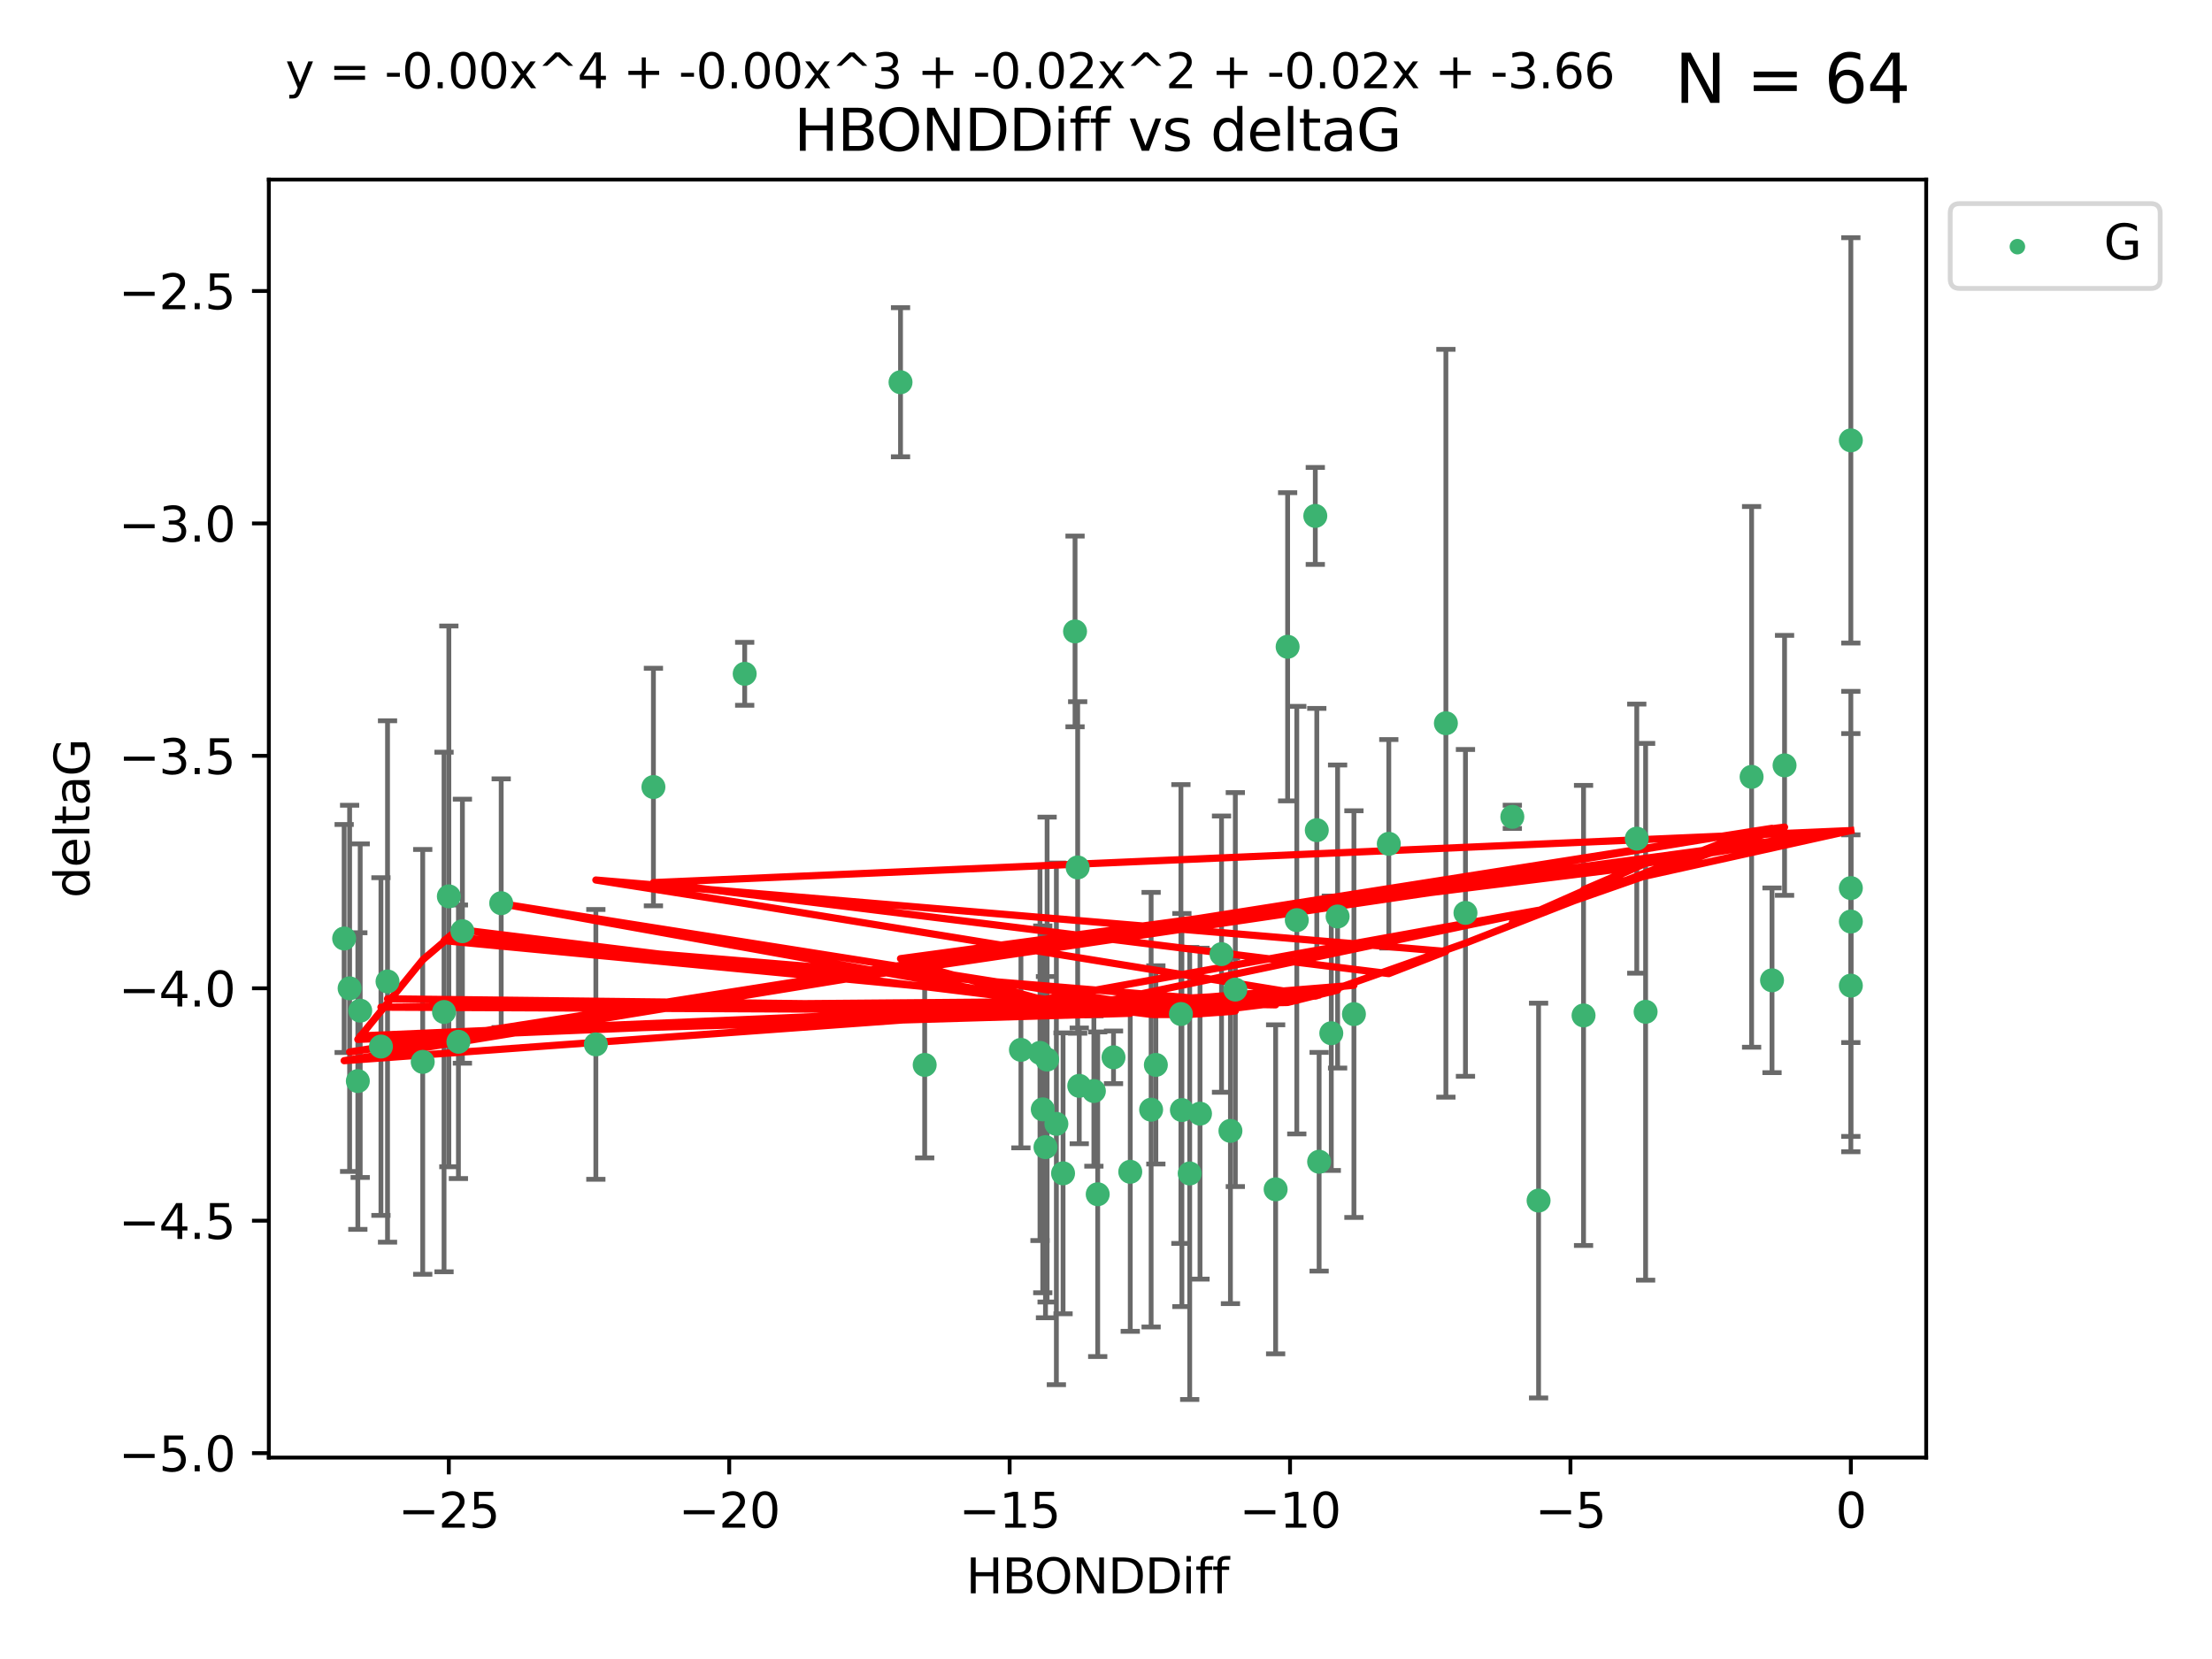 <?xml version="1.0" encoding="utf-8" standalone="no"?>
<!DOCTYPE svg PUBLIC "-//W3C//DTD SVG 1.1//EN"
  "http://www.w3.org/Graphics/SVG/1.1/DTD/svg11.dtd">
<svg xmlns:xlink="http://www.w3.org/1999/xlink" width="460.8pt" height="345.6pt" viewBox="0 0 460.8 345.6" xmlns="http://www.w3.org/2000/svg" version="1.1">
 <defs>
  <style type="text/css">*{stroke-linejoin: round; stroke-linecap: butt}</style>
 </defs>
 <g id="figure_1">
  <g id="patch_1">
   <path d="M 0 345.6 
L 460.8 345.6 
L 460.8 0 
L 0 0 
z
" style="fill: #ffffff"/>
  </g>
  <g id="axes_1">
   <g id="patch_2">
    <path d="M 56 303.64 
L 401.26 303.64 
L 401.26 37.411 
L 56 37.411 
z
" style="fill: #ffffff"/>
   </g>
   <g id="PathCollection_1">
    <defs>
     <path id="m92182ce196" d="M 0 1.118 
C 0.297 1.118 0.581 1 0.791 0.791 
C 1 0.581 1.118 0.297 1.118 0 
C 1.118 -0.297 1 -0.581 0.791 -0.791 
C 0.581 -1 0.297 -1.118 0 -1.118 
C -0.297 -1.118 -0.581 -1 -0.791 -0.791 
C -1 -0.581 -1.118 -0.297 -1.118 0 
C -1.118 0.297 -1 0.581 -0.791 0.791 
C -0.581 1 -0.297 1.118 0 1.118 
z
" style="stroke: #3cb371"/>
    </defs>
    <g clip-path="url(#paaa075491f)">
     <use xlink:href="#m92182ce196" x="240.786" y="221.839" style="fill: #3cb371; stroke: #3cb371"/>
     <use xlink:href="#m92182ce196" x="247.838" y="244.454" style="fill: #3cb371; stroke: #3cb371"/>
     <use xlink:href="#m92182ce196" x="256.322" y="235.581" style="fill: #3cb371; stroke: #3cb371"/>
     <use xlink:href="#m92182ce196" x="257.34" y="206.146" style="fill: #3cb371; stroke: #3cb371"/>
     <use xlink:href="#m92182ce196" x="79.358" y="218.017" style="fill: #3cb371; stroke: #3cb371"/>
     <use xlink:href="#m92182ce196" x="218.132" y="220.725" style="fill: #3cb371; stroke: #3cb371"/>
     <use xlink:href="#m92182ce196" x="220.062" y="234.121" style="fill: #3cb371; stroke: #3cb371"/>
     <use xlink:href="#m92182ce196" x="192.63" y="221.839" style="fill: #3cb371; stroke: #3cb371"/>
     <use xlink:href="#m92182ce196" x="217.795" y="238.972" style="fill: #3cb371; stroke: #3cb371"/>
     <use xlink:href="#m92182ce196" x="274.799" y="242.013" style="fill: #3cb371; stroke: #3cb371"/>
     <use xlink:href="#m92182ce196" x="75.037" y="210.541" style="fill: #3cb371; stroke: #3cb371"/>
     <use xlink:href="#m92182ce196" x="235.453" y="244.106" style="fill: #3cb371; stroke: #3cb371"/>
     <use xlink:href="#m92182ce196" x="217.228" y="231.1" style="fill: #3cb371; stroke: #3cb371"/>
     <use xlink:href="#m92182ce196" x="265.738" y="247.757" style="fill: #3cb371; stroke: #3cb371"/>
     <use xlink:href="#m92182ce196" x="93.504" y="186.729" style="fill: #3cb371; stroke: #3cb371"/>
     <use xlink:href="#m92182ce196" x="96.328" y="193.984" style="fill: #3cb371; stroke: #3cb371"/>
     <use xlink:href="#m92182ce196" x="92.502" y="210.816" style="fill: #3cb371; stroke: #3cb371"/>
     <use xlink:href="#m92182ce196" x="212.677" y="218.701" style="fill: #3cb371; stroke: #3cb371"/>
     <use xlink:href="#m92182ce196" x="239.8" y="231.169" style="fill: #3cb371; stroke: #3cb371"/>
     <use xlink:href="#m92182ce196" x="95.497" y="217.019" style="fill: #3cb371; stroke: #3cb371"/>
     <use xlink:href="#m92182ce196" x="88.061" y="221.206" style="fill: #3cb371; stroke: #3cb371"/>
     <use xlink:href="#m92182ce196" x="74.544" y="225.206" style="fill: #3cb371; stroke: #3cb371"/>
     <use xlink:href="#m92182ce196" x="270.146" y="191.682" style="fill: #3cb371; stroke: #3cb371"/>
     <use xlink:href="#m92182ce196" x="246.21" y="231.244" style="fill: #3cb371; stroke: #3cb371"/>
     <use xlink:href="#m92182ce196" x="246.006" y="211.237" style="fill: #3cb371; stroke: #3cb371"/>
     <use xlink:href="#m92182ce196" x="274.313" y="172.942" style="fill: #3cb371; stroke: #3cb371"/>
     <use xlink:href="#m92182ce196" x="227.876" y="227.278" style="fill: #3cb371; stroke: #3cb371"/>
     <use xlink:href="#m92182ce196" x="277.333" y="215.242" style="fill: #3cb371; stroke: #3cb371"/>
     <use xlink:href="#m92182ce196" x="249.983" y="231.996" style="fill: #3cb371; stroke: #3cb371"/>
     <use xlink:href="#m92182ce196" x="104.409" y="188.152" style="fill: #3cb371; stroke: #3cb371"/>
     <use xlink:href="#m92182ce196" x="224.828" y="226.203" style="fill: #3cb371; stroke: #3cb371"/>
     <use xlink:href="#m92182ce196" x="282.048" y="211.258" style="fill: #3cb371; stroke: #3cb371"/>
     <use xlink:href="#m92182ce196" x="228.674" y="248.785" style="fill: #3cb371; stroke: #3cb371"/>
     <use xlink:href="#m92182ce196" x="221.453" y="244.427" style="fill: #3cb371; stroke: #3cb371"/>
     <use xlink:href="#m92182ce196" x="278.648" y="190.925" style="fill: #3cb371; stroke: #3cb371"/>
     <use xlink:href="#m92182ce196" x="268.237" y="134.737" style="fill: #3cb371; stroke: #3cb371"/>
     <use xlink:href="#m92182ce196" x="223.952" y="131.536" style="fill: #3cb371; stroke: #3cb371"/>
     <use xlink:href="#m92182ce196" x="80.729" y="204.459" style="fill: #3cb371; stroke: #3cb371"/>
     <use xlink:href="#m92182ce196" x="231.965" y="220.259" style="fill: #3cb371; stroke: #3cb371"/>
     <use xlink:href="#m92182ce196" x="254.466" y="198.764" style="fill: #3cb371; stroke: #3cb371"/>
     <use xlink:href="#m92182ce196" x="216.649" y="219.335" style="fill: #3cb371; stroke: #3cb371"/>
     <use xlink:href="#m92182ce196" x="320.515" y="250.1" style="fill: #3cb371; stroke: #3cb371"/>
     <use xlink:href="#m92182ce196" x="224.498" y="180.705" style="fill: #3cb371; stroke: #3cb371"/>
     <use xlink:href="#m92182ce196" x="71.694" y="195.507" style="fill: #3cb371; stroke: #3cb371"/>
     <use xlink:href="#m92182ce196" x="369.145" y="204.216" style="fill: #3cb371; stroke: #3cb371"/>
     <use xlink:href="#m92182ce196" x="72.833" y="205.891" style="fill: #3cb371; stroke: #3cb371"/>
     <use xlink:href="#m92182ce196" x="385.566" y="205.324" style="fill: #3cb371; stroke: #3cb371"/>
     <use xlink:href="#m92182ce196" x="136.12" y="163.954" style="fill: #3cb371; stroke: #3cb371"/>
     <use xlink:href="#m92182ce196" x="289.314" y="175.78" style="fill: #3cb371; stroke: #3cb371"/>
     <use xlink:href="#m92182ce196" x="301.205" y="150.666" style="fill: #3cb371; stroke: #3cb371"/>
     <use xlink:href="#m92182ce196" x="124.127" y="217.565" style="fill: #3cb371; stroke: #3cb371"/>
     <use xlink:href="#m92182ce196" x="155.133" y="140.365" style="fill: #3cb371; stroke: #3cb371"/>
     <use xlink:href="#m92182ce196" x="274.001" y="107.475" style="fill: #3cb371; stroke: #3cb371"/>
     <use xlink:href="#m92182ce196" x="305.283" y="190.172" style="fill: #3cb371; stroke: #3cb371"/>
     <use xlink:href="#m92182ce196" x="364.891" y="161.836" style="fill: #3cb371; stroke: #3cb371"/>
     <use xlink:href="#m92182ce196" x="371.756" y="159.439" style="fill: #3cb371; stroke: #3cb371"/>
     <use xlink:href="#m92182ce196" x="315.046" y="170.16" style="fill: #3cb371; stroke: #3cb371"/>
     <use xlink:href="#m92182ce196" x="342.81" y="210.775" style="fill: #3cb371; stroke: #3cb371"/>
     <use xlink:href="#m92182ce196" x="385.566" y="91.737" style="fill: #3cb371; stroke: #3cb371"/>
     <use xlink:href="#m92182ce196" x="385.566" y="191.977" style="fill: #3cb371; stroke: #3cb371"/>
     <use xlink:href="#m92182ce196" x="329.882" y="211.534" style="fill: #3cb371; stroke: #3cb371"/>
     <use xlink:href="#m92182ce196" x="340.969" y="174.704" style="fill: #3cb371; stroke: #3cb371"/>
     <use xlink:href="#m92182ce196" x="187.596" y="79.626" style="fill: #3cb371; stroke: #3cb371"/>
     <use xlink:href="#m92182ce196" x="385.566" y="185.004" style="fill: #3cb371; stroke: #3cb371"/>
    </g>
   </g>
   <g id="matplotlib.axis_1">
    <g id="xtick_1">
     <g id="line2d_1">
      <defs>
       <path id="m2155eb251d" d="M 0 0 
L 0 3.5 
" style="stroke: #000000; stroke-width: 0.8"/>
      </defs>
      <g>
       <use xlink:href="#m2155eb251d" x="93.498" y="303.64" style="stroke: #000000; stroke-width: 0.8"/>
      </g>
     </g>
     <g id="text_1">
      <!-- −25 -->
      <g transform="translate(82.946 318.238)scale(0.1 -0.1)">
       <defs>
        <path id="DejaVuSans-2212" d="M 678 2272 
L 4684 2272 
L 4684 1741 
L 678 1741 
L 678 2272 
z
" transform="scale(0.016)"/>
        <path id="DejaVuSans-32" d="M 1228 531 
L 3431 531 
L 3431 0 
L 469 0 
L 469 531 
Q 828 903 1448 1529 
Q 2069 2156 2228 2338 
Q 2531 2678 2651 2914 
Q 2772 3150 2772 3378 
Q 2772 3750 2511 3984 
Q 2250 4219 1831 4219 
Q 1534 4219 1204 4116 
Q 875 4013 500 3803 
L 500 4441 
Q 881 4594 1212 4672 
Q 1544 4750 1819 4750 
Q 2544 4750 2975 4387 
Q 3406 4025 3406 3419 
Q 3406 3131 3298 2873 
Q 3191 2616 2906 2266 
Q 2828 2175 2409 1742 
Q 1991 1309 1228 531 
z
" transform="scale(0.016)"/>
        <path id="DejaVuSans-35" d="M 691 4666 
L 3169 4666 
L 3169 4134 
L 1269 4134 
L 1269 2991 
Q 1406 3038 1543 3061 
Q 1681 3084 1819 3084 
Q 2600 3084 3056 2656 
Q 3513 2228 3513 1497 
Q 3513 744 3044 326 
Q 2575 -91 1722 -91 
Q 1428 -91 1123 -41 
Q 819 9 494 109 
L 494 744 
Q 775 591 1075 516 
Q 1375 441 1709 441 
Q 2250 441 2565 725 
Q 2881 1009 2881 1497 
Q 2881 1984 2565 2268 
Q 2250 2553 1709 2553 
Q 1456 2553 1204 2497 
Q 953 2441 691 2322 
L 691 4666 
z
" transform="scale(0.016)"/>
       </defs>
       <use xlink:href="#DejaVuSans-2212"/>
       <use xlink:href="#DejaVuSans-32" x="83.789"/>
       <use xlink:href="#DejaVuSans-35" x="147.412"/>
      </g>
     </g>
    </g>
    <g id="xtick_2">
     <g id="line2d_2">
      <g>
       <use xlink:href="#m2155eb251d" x="151.912" y="303.64" style="stroke: #000000; stroke-width: 0.8"/>
      </g>
     </g>
     <g id="text_2">
      <!-- −20 -->
      <g transform="translate(141.36 318.238)scale(0.1 -0.1)">
       <defs>
        <path id="DejaVuSans-30" d="M 2034 4250 
Q 1547 4250 1301 3770 
Q 1056 3291 1056 2328 
Q 1056 1369 1301 889 
Q 1547 409 2034 409 
Q 2525 409 2770 889 
Q 3016 1369 3016 2328 
Q 3016 3291 2770 3770 
Q 2525 4250 2034 4250 
z
M 2034 4750 
Q 2819 4750 3233 4129 
Q 3647 3509 3647 2328 
Q 3647 1150 3233 529 
Q 2819 -91 2034 -91 
Q 1250 -91 836 529 
Q 422 1150 422 2328 
Q 422 3509 836 4129 
Q 1250 4750 2034 4750 
z
" transform="scale(0.016)"/>
       </defs>
       <use xlink:href="#DejaVuSans-2212"/>
       <use xlink:href="#DejaVuSans-32" x="83.789"/>
       <use xlink:href="#DejaVuSans-30" x="147.412"/>
      </g>
     </g>
    </g>
    <g id="xtick_3">
     <g id="line2d_3">
      <g>
       <use xlink:href="#m2155eb251d" x="210.326" y="303.64" style="stroke: #000000; stroke-width: 0.8"/>
      </g>
     </g>
     <g id="text_3">
      <!-- −15 -->
      <g transform="translate(199.773 318.238)scale(0.1 -0.1)">
       <defs>
        <path id="DejaVuSans-31" d="M 794 531 
L 1825 531 
L 1825 4091 
L 703 3866 
L 703 4441 
L 1819 4666 
L 2450 4666 
L 2450 531 
L 3481 531 
L 3481 0 
L 794 0 
L 794 531 
z
" transform="scale(0.016)"/>
       </defs>
       <use xlink:href="#DejaVuSans-2212"/>
       <use xlink:href="#DejaVuSans-31" x="83.789"/>
       <use xlink:href="#DejaVuSans-35" x="147.412"/>
      </g>
     </g>
    </g>
    <g id="xtick_4">
     <g id="line2d_4">
      <g>
       <use xlink:href="#m2155eb251d" x="268.739" y="303.64" style="stroke: #000000; stroke-width: 0.8"/>
      </g>
     </g>
     <g id="text_4">
      <!-- −10 -->
      <g transform="translate(258.187 318.238)scale(0.1 -0.1)">
       <use xlink:href="#DejaVuSans-2212"/>
       <use xlink:href="#DejaVuSans-31" x="83.789"/>
       <use xlink:href="#DejaVuSans-30" x="147.412"/>
      </g>
     </g>
    </g>
    <g id="xtick_5">
     <g id="line2d_5">
      <g>
       <use xlink:href="#m2155eb251d" x="327.153" y="303.64" style="stroke: #000000; stroke-width: 0.8"/>
      </g>
     </g>
     <g id="text_5">
      <!-- −5 -->
      <g transform="translate(319.782 318.238)scale(0.1 -0.1)">
       <use xlink:href="#DejaVuSans-2212"/>
       <use xlink:href="#DejaVuSans-35" x="83.789"/>
      </g>
     </g>
    </g>
    <g id="xtick_6">
     <g id="line2d_6">
      <g>
       <use xlink:href="#m2155eb251d" x="385.566" y="303.64" style="stroke: #000000; stroke-width: 0.8"/>
      </g>
     </g>
     <g id="text_6">
      <!-- 0 -->
      <g transform="translate(382.385 318.238)scale(0.1 -0.1)">
       <use xlink:href="#DejaVuSans-30"/>
      </g>
     </g>
    </g>
    <g id="text_7">
     <!-- HBONDDiff -->
     <g transform="translate(201.241 331.917)scale(0.1 -0.1)">
      <defs>
       <path id="DejaVuSans-48" d="M 628 4666 
L 1259 4666 
L 1259 2753 
L 3553 2753 
L 3553 4666 
L 4184 4666 
L 4184 0 
L 3553 0 
L 3553 2222 
L 1259 2222 
L 1259 0 
L 628 0 
L 628 4666 
z
" transform="scale(0.016)"/>
       <path id="DejaVuSans-42" d="M 1259 2228 
L 1259 519 
L 2272 519 
Q 2781 519 3026 730 
Q 3272 941 3272 1375 
Q 3272 1813 3026 2020 
Q 2781 2228 2272 2228 
L 1259 2228 
z
M 1259 4147 
L 1259 2741 
L 2194 2741 
Q 2656 2741 2882 2914 
Q 3109 3088 3109 3444 
Q 3109 3797 2882 3972 
Q 2656 4147 2194 4147 
L 1259 4147 
z
M 628 4666 
L 2241 4666 
Q 2963 4666 3353 4366 
Q 3744 4066 3744 3513 
Q 3744 3084 3544 2831 
Q 3344 2578 2956 2516 
Q 3422 2416 3680 2098 
Q 3938 1781 3938 1306 
Q 3938 681 3513 340 
Q 3088 0 2303 0 
L 628 0 
L 628 4666 
z
" transform="scale(0.016)"/>
       <path id="DejaVuSans-4f" d="M 2522 4238 
Q 1834 4238 1429 3725 
Q 1025 3213 1025 2328 
Q 1025 1447 1429 934 
Q 1834 422 2522 422 
Q 3209 422 3611 934 
Q 4013 1447 4013 2328 
Q 4013 3213 3611 3725 
Q 3209 4238 2522 4238 
z
M 2522 4750 
Q 3503 4750 4090 4092 
Q 4678 3434 4678 2328 
Q 4678 1225 4090 567 
Q 3503 -91 2522 -91 
Q 1538 -91 948 565 
Q 359 1222 359 2328 
Q 359 3434 948 4092 
Q 1538 4750 2522 4750 
z
" transform="scale(0.016)"/>
       <path id="DejaVuSans-4e" d="M 628 4666 
L 1478 4666 
L 3547 763 
L 3547 4666 
L 4159 4666 
L 4159 0 
L 3309 0 
L 1241 3903 
L 1241 0 
L 628 0 
L 628 4666 
z
" transform="scale(0.016)"/>
       <path id="DejaVuSans-44" d="M 1259 4147 
L 1259 519 
L 2022 519 
Q 2988 519 3436 956 
Q 3884 1394 3884 2338 
Q 3884 3275 3436 3711 
Q 2988 4147 2022 4147 
L 1259 4147 
z
M 628 4666 
L 1925 4666 
Q 3281 4666 3915 4102 
Q 4550 3538 4550 2338 
Q 4550 1131 3912 565 
Q 3275 0 1925 0 
L 628 0 
L 628 4666 
z
" transform="scale(0.016)"/>
       <path id="DejaVuSans-69" d="M 603 3500 
L 1178 3500 
L 1178 0 
L 603 0 
L 603 3500 
z
M 603 4863 
L 1178 4863 
L 1178 4134 
L 603 4134 
L 603 4863 
z
" transform="scale(0.016)"/>
       <path id="DejaVuSans-66" d="M 2375 4863 
L 2375 4384 
L 1825 4384 
Q 1516 4384 1395 4259 
Q 1275 4134 1275 3809 
L 1275 3500 
L 2222 3500 
L 2222 3053 
L 1275 3053 
L 1275 0 
L 697 0 
L 697 3053 
L 147 3053 
L 147 3500 
L 697 3500 
L 697 3744 
Q 697 4328 969 4595 
Q 1241 4863 1831 4863 
L 2375 4863 
z
" transform="scale(0.016)"/>
      </defs>
      <use xlink:href="#DejaVuSans-48"/>
      <use xlink:href="#DejaVuSans-42" x="75.195"/>
      <use xlink:href="#DejaVuSans-4f" x="142.049"/>
      <use xlink:href="#DejaVuSans-4e" x="220.76"/>
      <use xlink:href="#DejaVuSans-44" x="295.564"/>
      <use xlink:href="#DejaVuSans-44" x="372.566"/>
      <use xlink:href="#DejaVuSans-69" x="449.568"/>
      <use xlink:href="#DejaVuSans-66" x="477.352"/>
      <use xlink:href="#DejaVuSans-66" x="512.557"/>
     </g>
    </g>
   </g>
   <g id="matplotlib.axis_2">
    <g id="ytick_1">
     <g id="line2d_7">
      <defs>
       <path id="m45495a5ea3" d="M 0 0 
L -3.5 0 
" style="stroke: #000000; stroke-width: 0.8"/>
      </defs>
      <g>
       <use xlink:href="#m45495a5ea3" x="56" y="302.714" style="stroke: #000000; stroke-width: 0.8"/>
      </g>
     </g>
     <g id="text_8">
      <!-- −5.0 -->
      <g transform="translate(24.717 306.513)scale(0.1 -0.1)">
       <defs>
        <path id="DejaVuSans-2e" d="M 684 794 
L 1344 794 
L 1344 0 
L 684 0 
L 684 794 
z
" transform="scale(0.016)"/>
       </defs>
       <use xlink:href="#DejaVuSans-2212"/>
       <use xlink:href="#DejaVuSans-35" x="83.789"/>
       <use xlink:href="#DejaVuSans-2e" x="147.412"/>
       <use xlink:href="#DejaVuSans-30" x="179.199"/>
      </g>
     </g>
    </g>
    <g id="ytick_2">
     <g id="line2d_8">
      <g>
       <use xlink:href="#m45495a5ea3" x="56" y="254.295" style="stroke: #000000; stroke-width: 0.8"/>
      </g>
     </g>
     <g id="text_9">
      <!-- −4.5 -->
      <g transform="translate(24.717 258.094)scale(0.1 -0.1)">
       <defs>
        <path id="DejaVuSans-34" d="M 2419 4116 
L 825 1625 
L 2419 1625 
L 2419 4116 
z
M 2253 4666 
L 3047 4666 
L 3047 1625 
L 3713 1625 
L 3713 1100 
L 3047 1100 
L 3047 0 
L 2419 0 
L 2419 1100 
L 313 1100 
L 313 1709 
L 2253 4666 
z
" transform="scale(0.016)"/>
       </defs>
       <use xlink:href="#DejaVuSans-2212"/>
       <use xlink:href="#DejaVuSans-34" x="83.789"/>
       <use xlink:href="#DejaVuSans-2e" x="147.412"/>
       <use xlink:href="#DejaVuSans-35" x="179.199"/>
      </g>
     </g>
    </g>
    <g id="ytick_3">
     <g id="line2d_9">
      <g>
       <use xlink:href="#m45495a5ea3" x="56" y="205.876" style="stroke: #000000; stroke-width: 0.8"/>
      </g>
     </g>
     <g id="text_10">
      <!-- −4.0 -->
      <g transform="translate(24.717 209.675)scale(0.1 -0.1)">
       <use xlink:href="#DejaVuSans-2212"/>
       <use xlink:href="#DejaVuSans-34" x="83.789"/>
       <use xlink:href="#DejaVuSans-2e" x="147.412"/>
       <use xlink:href="#DejaVuSans-30" x="179.199"/>
      </g>
     </g>
    </g>
    <g id="ytick_4">
     <g id="line2d_10">
      <g>
       <use xlink:href="#m45495a5ea3" x="56" y="157.456" style="stroke: #000000; stroke-width: 0.8"/>
      </g>
     </g>
     <g id="text_11">
      <!-- −3.5 -->
      <g transform="translate(24.717 161.256)scale(0.1 -0.1)">
       <defs>
        <path id="DejaVuSans-33" d="M 2597 2516 
Q 3050 2419 3304 2112 
Q 3559 1806 3559 1356 
Q 3559 666 3084 287 
Q 2609 -91 1734 -91 
Q 1441 -91 1130 -33 
Q 819 25 488 141 
L 488 750 
Q 750 597 1062 519 
Q 1375 441 1716 441 
Q 2309 441 2620 675 
Q 2931 909 2931 1356 
Q 2931 1769 2642 2001 
Q 2353 2234 1838 2234 
L 1294 2234 
L 1294 2753 
L 1863 2753 
Q 2328 2753 2575 2939 
Q 2822 3125 2822 3475 
Q 2822 3834 2567 4026 
Q 2313 4219 1838 4219 
Q 1578 4219 1281 4162 
Q 984 4106 628 3988 
L 628 4550 
Q 988 4650 1302 4700 
Q 1616 4750 1894 4750 
Q 2613 4750 3031 4423 
Q 3450 4097 3450 3541 
Q 3450 3153 3228 2886 
Q 3006 2619 2597 2516 
z
" transform="scale(0.016)"/>
       </defs>
       <use xlink:href="#DejaVuSans-2212"/>
       <use xlink:href="#DejaVuSans-33" x="83.789"/>
       <use xlink:href="#DejaVuSans-2e" x="147.412"/>
       <use xlink:href="#DejaVuSans-35" x="179.199"/>
      </g>
     </g>
    </g>
    <g id="ytick_5">
     <g id="line2d_11">
      <g>
       <use xlink:href="#m45495a5ea3" x="56" y="109.037" style="stroke: #000000; stroke-width: 0.8"/>
      </g>
     </g>
     <g id="text_12">
      <!-- −3.0 -->
      <g transform="translate(24.717 112.837)scale(0.1 -0.1)">
       <use xlink:href="#DejaVuSans-2212"/>
       <use xlink:href="#DejaVuSans-33" x="83.789"/>
       <use xlink:href="#DejaVuSans-2e" x="147.412"/>
       <use xlink:href="#DejaVuSans-30" x="179.199"/>
      </g>
     </g>
    </g>
    <g id="ytick_6">
     <g id="line2d_12">
      <g>
       <use xlink:href="#m45495a5ea3" x="56" y="60.618" style="stroke: #000000; stroke-width: 0.8"/>
      </g>
     </g>
     <g id="text_13">
      <!-- −2.5 -->
      <g transform="translate(24.717 64.417)scale(0.1 -0.1)">
       <use xlink:href="#DejaVuSans-2212"/>
       <use xlink:href="#DejaVuSans-32" x="83.789"/>
       <use xlink:href="#DejaVuSans-2e" x="147.412"/>
       <use xlink:href="#DejaVuSans-35" x="179.199"/>
      </g>
     </g>
    </g>
    <g id="text_14">
     <!-- deltaG -->
     <g transform="translate(18.637 187.064)rotate(-90)scale(0.1 -0.1)">
      <defs>
       <path id="DejaVuSans-64" d="M 2906 2969 
L 2906 4863 
L 3481 4863 
L 3481 0 
L 2906 0 
L 2906 525 
Q 2725 213 2448 61 
Q 2172 -91 1784 -91 
Q 1150 -91 751 415 
Q 353 922 353 1747 
Q 353 2572 751 3078 
Q 1150 3584 1784 3584 
Q 2172 3584 2448 3432 
Q 2725 3281 2906 2969 
z
M 947 1747 
Q 947 1113 1208 752 
Q 1469 391 1925 391 
Q 2381 391 2643 752 
Q 2906 1113 2906 1747 
Q 2906 2381 2643 2742 
Q 2381 3103 1925 3103 
Q 1469 3103 1208 2742 
Q 947 2381 947 1747 
z
" transform="scale(0.016)"/>
       <path id="DejaVuSans-65" d="M 3597 1894 
L 3597 1613 
L 953 1613 
Q 991 1019 1311 708 
Q 1631 397 2203 397 
Q 2534 397 2845 478 
Q 3156 559 3463 722 
L 3463 178 
Q 3153 47 2828 -22 
Q 2503 -91 2169 -91 
Q 1331 -91 842 396 
Q 353 884 353 1716 
Q 353 2575 817 3079 
Q 1281 3584 2069 3584 
Q 2775 3584 3186 3129 
Q 3597 2675 3597 1894 
z
M 3022 2063 
Q 3016 2534 2758 2815 
Q 2500 3097 2075 3097 
Q 1594 3097 1305 2825 
Q 1016 2553 972 2059 
L 3022 2063 
z
" transform="scale(0.016)"/>
       <path id="DejaVuSans-6c" d="M 603 4863 
L 1178 4863 
L 1178 0 
L 603 0 
L 603 4863 
z
" transform="scale(0.016)"/>
       <path id="DejaVuSans-74" d="M 1172 4494 
L 1172 3500 
L 2356 3500 
L 2356 3053 
L 1172 3053 
L 1172 1153 
Q 1172 725 1289 603 
Q 1406 481 1766 481 
L 2356 481 
L 2356 0 
L 1766 0 
Q 1100 0 847 248 
Q 594 497 594 1153 
L 594 3053 
L 172 3053 
L 172 3500 
L 594 3500 
L 594 4494 
L 1172 4494 
z
" transform="scale(0.016)"/>
       <path id="DejaVuSans-61" d="M 2194 1759 
Q 1497 1759 1228 1600 
Q 959 1441 959 1056 
Q 959 750 1161 570 
Q 1363 391 1709 391 
Q 2188 391 2477 730 
Q 2766 1069 2766 1631 
L 2766 1759 
L 2194 1759 
z
M 3341 1997 
L 3341 0 
L 2766 0 
L 2766 531 
Q 2569 213 2275 61 
Q 1981 -91 1556 -91 
Q 1019 -91 701 211 
Q 384 513 384 1019 
Q 384 1609 779 1909 
Q 1175 2209 1959 2209 
L 2766 2209 
L 2766 2266 
Q 2766 2663 2505 2880 
Q 2244 3097 1772 3097 
Q 1472 3097 1187 3025 
Q 903 2953 641 2809 
L 641 3341 
Q 956 3463 1253 3523 
Q 1550 3584 1831 3584 
Q 2591 3584 2966 3190 
Q 3341 2797 3341 1997 
z
" transform="scale(0.016)"/>
       <path id="DejaVuSans-47" d="M 3809 666 
L 3809 1919 
L 2778 1919 
L 2778 2438 
L 4434 2438 
L 4434 434 
Q 4069 175 3628 42 
Q 3188 -91 2688 -91 
Q 1594 -91 976 548 
Q 359 1188 359 2328 
Q 359 3472 976 4111 
Q 1594 4750 2688 4750 
Q 3144 4750 3555 4637 
Q 3966 4525 4313 4306 
L 4313 3634 
Q 3963 3931 3569 4081 
Q 3175 4231 2741 4231 
Q 1884 4231 1454 3753 
Q 1025 3275 1025 2328 
Q 1025 1384 1454 906 
Q 1884 428 2741 428 
Q 3075 428 3337 486 
Q 3600 544 3809 666 
z
" transform="scale(0.016)"/>
      </defs>
      <use xlink:href="#DejaVuSans-64"/>
      <use xlink:href="#DejaVuSans-65" x="63.477"/>
      <use xlink:href="#DejaVuSans-6c" x="125"/>
      <use xlink:href="#DejaVuSans-74" x="152.783"/>
      <use xlink:href="#DejaVuSans-61" x="191.992"/>
      <use xlink:href="#DejaVuSans-47" x="253.271"/>
     </g>
    </g>
   </g>
   <g id="LineCollection_1">
    <path d="M 240.786 242.486 
L 240.786 201.192 
" clip-path="url(#paaa075491f)" style="fill: none; stroke: #696969"/>
    <path d="M 247.838 291.539 
L 247.838 197.37 
" clip-path="url(#paaa075491f)" style="fill: none; stroke: #696969"/>
    <path d="M 256.322 271.571 
L 256.322 199.591 
" clip-path="url(#paaa075491f)" style="fill: none; stroke: #696969"/>
    <path d="M 257.34 247.18 
L 257.34 165.112 
" clip-path="url(#paaa075491f)" style="fill: none; stroke: #696969"/>
    <path d="M 79.358 253.19 
L 79.358 182.843 
" clip-path="url(#paaa075491f)" style="fill: none; stroke: #696969"/>
    <path d="M 218.132 271.233 
L 218.132 170.216 
" clip-path="url(#paaa075491f)" style="fill: none; stroke: #696969"/>
    <path d="M 220.062 288.458 
L 220.062 179.784 
" clip-path="url(#paaa075491f)" style="fill: none; stroke: #696969"/>
    <path d="M 192.63 241.213 
L 192.63 202.465 
" clip-path="url(#paaa075491f)" style="fill: none; stroke: #696969"/>
    <path d="M 217.795 274.512 
L 217.795 203.431 
" clip-path="url(#paaa075491f)" style="fill: none; stroke: #696969"/>
    <path d="M 274.799 264.791 
L 274.799 219.236 
" clip-path="url(#paaa075491f)" style="fill: none; stroke: #696969"/>
    <path d="M 75.037 245.285 
L 75.037 175.796 
" clip-path="url(#paaa075491f)" style="fill: none; stroke: #696969"/>
    <path d="M 235.453 277.338 
L 235.453 210.875 
" clip-path="url(#paaa075491f)" style="fill: none; stroke: #696969"/>
    <path d="M 217.228 269.304 
L 217.228 192.895 
" clip-path="url(#paaa075491f)" style="fill: none; stroke: #696969"/>
    <path d="M 265.738 282.027 
L 265.738 213.486 
" clip-path="url(#paaa075491f)" style="fill: none; stroke: #696969"/>
    <path d="M 93.504 243.055 
L 93.504 130.404 
" clip-path="url(#paaa075491f)" style="fill: none; stroke: #696969"/>
    <path d="M 96.328 221.488 
L 96.328 166.48 
" clip-path="url(#paaa075491f)" style="fill: none; stroke: #696969"/>
    <path d="M 92.502 264.935 
L 92.502 156.697 
" clip-path="url(#paaa075491f)" style="fill: none; stroke: #696969"/>
    <path d="M 212.677 239.121 
L 212.677 198.282 
" clip-path="url(#paaa075491f)" style="fill: none; stroke: #696969"/>
    <path d="M 239.8 276.437 
L 239.8 185.901 
" clip-path="url(#paaa075491f)" style="fill: none; stroke: #696969"/>
    <path d="M 95.497 245.515 
L 95.497 188.524 
" clip-path="url(#paaa075491f)" style="fill: none; stroke: #696969"/>
    <path d="M 88.061 265.453 
L 88.061 176.958 
" clip-path="url(#paaa075491f)" style="fill: none; stroke: #696969"/>
    <path d="M 74.544 256.103 
L 74.544 194.31 
" clip-path="url(#paaa075491f)" style="fill: none; stroke: #696969"/>
    <path d="M 270.146 236.221 
L 270.146 147.143 
" clip-path="url(#paaa075491f)" style="fill: none; stroke: #696969"/>
    <path d="M 246.21 272.186 
L 246.21 190.302 
" clip-path="url(#paaa075491f)" style="fill: none; stroke: #696969"/>
    <path d="M 246.006 259.022 
L 246.006 163.451 
" clip-path="url(#paaa075491f)" style="fill: none; stroke: #696969"/>
    <path d="M 274.313 198.311 
L 274.313 147.573 
" clip-path="url(#paaa075491f)" style="fill: none; stroke: #696969"/>
    <path d="M 227.876 242.937 
L 227.876 211.62 
" clip-path="url(#paaa075491f)" style="fill: none; stroke: #696969"/>
    <path d="M 277.333 243.822 
L 277.333 186.661 
" clip-path="url(#paaa075491f)" style="fill: none; stroke: #696969"/>
    <path d="M 249.983 266.465 
L 249.983 197.526 
" clip-path="url(#paaa075491f)" style="fill: none; stroke: #696969"/>
    <path d="M 104.409 214.056 
L 104.409 162.249 
" clip-path="url(#paaa075491f)" style="fill: none; stroke: #696969"/>
    <path d="M 224.828 238.261 
L 224.828 214.145 
" clip-path="url(#paaa075491f)" style="fill: none; stroke: #696969"/>
    <path d="M 282.048 253.617 
L 282.048 168.899 
" clip-path="url(#paaa075491f)" style="fill: none; stroke: #696969"/>
    <path d="M 228.674 282.594 
L 228.674 214.976 
" clip-path="url(#paaa075491f)" style="fill: none; stroke: #696969"/>
    <path d="M 221.453 273.681 
L 221.453 215.173 
" clip-path="url(#paaa075491f)" style="fill: none; stroke: #696969"/>
    <path d="M 278.648 222.489 
L 278.648 159.361 
" clip-path="url(#paaa075491f)" style="fill: none; stroke: #696969"/>
    <path d="M 268.237 166.836 
L 268.237 102.638 
" clip-path="url(#paaa075491f)" style="fill: none; stroke: #696969"/>
    <path d="M 223.952 151.399 
L 223.952 111.672 
" clip-path="url(#paaa075491f)" style="fill: none; stroke: #696969"/>
    <path d="M 80.729 258.768 
L 80.729 150.151 
" clip-path="url(#paaa075491f)" style="fill: none; stroke: #696969"/>
    <path d="M 231.965 225.744 
L 231.965 214.775 
" clip-path="url(#paaa075491f)" style="fill: none; stroke: #696969"/>
    <path d="M 254.466 227.537 
L 254.466 169.991 
" clip-path="url(#paaa075491f)" style="fill: none; stroke: #696969"/>
    <path d="M 216.649 258.429 
L 216.649 180.24 
" clip-path="url(#paaa075491f)" style="fill: none; stroke: #696969"/>
    <path d="M 320.515 291.218 
L 320.515 208.983 
" clip-path="url(#paaa075491f)" style="fill: none; stroke: #696969"/>
    <path d="M 224.498 215.241 
L 224.498 146.169 
" clip-path="url(#paaa075491f)" style="fill: none; stroke: #696969"/>
    <path d="M 71.694 219.255 
L 71.694 171.758 
" clip-path="url(#paaa075491f)" style="fill: none; stroke: #696969"/>
    <path d="M 369.145 223.451 
L 369.145 184.98 
" clip-path="url(#paaa075491f)" style="fill: none; stroke: #696969"/>
    <path d="M 72.833 244.031 
L 72.833 167.751 
" clip-path="url(#paaa075491f)" style="fill: none; stroke: #696969"/>
    <path d="M 385.566 236.737 
L 385.566 173.91 
" clip-path="url(#paaa075491f)" style="fill: none; stroke: #696969"/>
    <path d="M 136.12 188.697 
L 136.12 139.212 
" clip-path="url(#paaa075491f)" style="fill: none; stroke: #696969"/>
    <path d="M 289.314 197.499 
L 289.314 154.062 
" clip-path="url(#paaa075491f)" style="fill: none; stroke: #696969"/>
    <path d="M 301.205 228.555 
L 301.205 72.778 
" clip-path="url(#paaa075491f)" style="fill: none; stroke: #696969"/>
    <path d="M 124.127 245.666 
L 124.127 189.464 
" clip-path="url(#paaa075491f)" style="fill: none; stroke: #696969"/>
    <path d="M 155.133 146.921 
L 155.133 133.808 
" clip-path="url(#paaa075491f)" style="fill: none; stroke: #696969"/>
    <path d="M 274.001 117.575 
L 274.001 97.375 
" clip-path="url(#paaa075491f)" style="fill: none; stroke: #696969"/>
    <path d="M 305.283 224.211 
L 305.283 156.133 
" clip-path="url(#paaa075491f)" style="fill: none; stroke: #696969"/>
    <path d="M 364.891 218.157 
L 364.891 105.515 
" clip-path="url(#paaa075491f)" style="fill: none; stroke: #696969"/>
    <path d="M 371.756 186.517 
L 371.756 132.36 
" clip-path="url(#paaa075491f)" style="fill: none; stroke: #696969"/>
    <path d="M 315.046 172.577 
L 315.046 167.743 
" clip-path="url(#paaa075491f)" style="fill: none; stroke: #696969"/>
    <path d="M 342.81 266.683 
L 342.81 154.866 
" clip-path="url(#paaa075491f)" style="fill: none; stroke: #696969"/>
    <path d="M 385.566 133.961 
L 385.566 49.513 
" clip-path="url(#paaa075491f)" style="fill: none; stroke: #696969"/>
    <path d="M 385.566 239.933 
L 385.566 144.021 
" clip-path="url(#paaa075491f)" style="fill: none; stroke: #696969"/>
    <path d="M 329.882 259.458 
L 329.882 163.611 
" clip-path="url(#paaa075491f)" style="fill: none; stroke: #696969"/>
    <path d="M 340.969 202.73 
L 340.969 146.678 
" clip-path="url(#paaa075491f)" style="fill: none; stroke: #696969"/>
    <path d="M 187.596 95.16 
L 187.596 64.092 
" clip-path="url(#paaa075491f)" style="fill: none; stroke: #696969"/>
    <path d="M 385.566 217.186 
L 385.566 152.823 
" clip-path="url(#paaa075491f)" style="fill: none; stroke: #696969"/>
   </g>
   <g id="line2d_13">
    <defs>
     <path id="md118a0ae4b" d="M 2 0 
L -2 -0 
" style="stroke: #696969"/>
    </defs>
    <g clip-path="url(#paaa075491f)">
     <use xlink:href="#md118a0ae4b" x="240.786" y="242.486" style="fill: #696969; stroke: #696969"/>
     <use xlink:href="#md118a0ae4b" x="247.838" y="291.539" style="fill: #696969; stroke: #696969"/>
     <use xlink:href="#md118a0ae4b" x="256.322" y="271.571" style="fill: #696969; stroke: #696969"/>
     <use xlink:href="#md118a0ae4b" x="257.34" y="247.18" style="fill: #696969; stroke: #696969"/>
     <use xlink:href="#md118a0ae4b" x="79.358" y="253.19" style="fill: #696969; stroke: #696969"/>
     <use xlink:href="#md118a0ae4b" x="218.132" y="271.233" style="fill: #696969; stroke: #696969"/>
     <use xlink:href="#md118a0ae4b" x="220.062" y="288.458" style="fill: #696969; stroke: #696969"/>
     <use xlink:href="#md118a0ae4b" x="192.63" y="241.213" style="fill: #696969; stroke: #696969"/>
     <use xlink:href="#md118a0ae4b" x="217.795" y="274.512" style="fill: #696969; stroke: #696969"/>
     <use xlink:href="#md118a0ae4b" x="274.799" y="264.791" style="fill: #696969; stroke: #696969"/>
     <use xlink:href="#md118a0ae4b" x="75.037" y="245.285" style="fill: #696969; stroke: #696969"/>
     <use xlink:href="#md118a0ae4b" x="235.453" y="277.338" style="fill: #696969; stroke: #696969"/>
     <use xlink:href="#md118a0ae4b" x="217.228" y="269.304" style="fill: #696969; stroke: #696969"/>
     <use xlink:href="#md118a0ae4b" x="265.738" y="282.027" style="fill: #696969; stroke: #696969"/>
     <use xlink:href="#md118a0ae4b" x="93.504" y="243.055" style="fill: #696969; stroke: #696969"/>
     <use xlink:href="#md118a0ae4b" x="96.328" y="221.488" style="fill: #696969; stroke: #696969"/>
     <use xlink:href="#md118a0ae4b" x="92.502" y="264.935" style="fill: #696969; stroke: #696969"/>
     <use xlink:href="#md118a0ae4b" x="212.677" y="239.121" style="fill: #696969; stroke: #696969"/>
     <use xlink:href="#md118a0ae4b" x="239.8" y="276.437" style="fill: #696969; stroke: #696969"/>
     <use xlink:href="#md118a0ae4b" x="95.497" y="245.515" style="fill: #696969; stroke: #696969"/>
     <use xlink:href="#md118a0ae4b" x="88.061" y="265.453" style="fill: #696969; stroke: #696969"/>
     <use xlink:href="#md118a0ae4b" x="74.544" y="256.103" style="fill: #696969; stroke: #696969"/>
     <use xlink:href="#md118a0ae4b" x="270.146" y="236.221" style="fill: #696969; stroke: #696969"/>
     <use xlink:href="#md118a0ae4b" x="246.21" y="272.186" style="fill: #696969; stroke: #696969"/>
     <use xlink:href="#md118a0ae4b" x="246.006" y="259.022" style="fill: #696969; stroke: #696969"/>
     <use xlink:href="#md118a0ae4b" x="274.313" y="198.311" style="fill: #696969; stroke: #696969"/>
     <use xlink:href="#md118a0ae4b" x="227.876" y="242.937" style="fill: #696969; stroke: #696969"/>
     <use xlink:href="#md118a0ae4b" x="277.333" y="243.822" style="fill: #696969; stroke: #696969"/>
     <use xlink:href="#md118a0ae4b" x="249.983" y="266.465" style="fill: #696969; stroke: #696969"/>
     <use xlink:href="#md118a0ae4b" x="104.409" y="214.056" style="fill: #696969; stroke: #696969"/>
     <use xlink:href="#md118a0ae4b" x="224.828" y="238.261" style="fill: #696969; stroke: #696969"/>
     <use xlink:href="#md118a0ae4b" x="282.048" y="253.617" style="fill: #696969; stroke: #696969"/>
     <use xlink:href="#md118a0ae4b" x="228.674" y="282.594" style="fill: #696969; stroke: #696969"/>
     <use xlink:href="#md118a0ae4b" x="221.453" y="273.681" style="fill: #696969; stroke: #696969"/>
     <use xlink:href="#md118a0ae4b" x="278.648" y="222.489" style="fill: #696969; stroke: #696969"/>
     <use xlink:href="#md118a0ae4b" x="268.237" y="166.836" style="fill: #696969; stroke: #696969"/>
     <use xlink:href="#md118a0ae4b" x="223.952" y="151.399" style="fill: #696969; stroke: #696969"/>
     <use xlink:href="#md118a0ae4b" x="80.729" y="258.768" style="fill: #696969; stroke: #696969"/>
     <use xlink:href="#md118a0ae4b" x="231.965" y="225.744" style="fill: #696969; stroke: #696969"/>
     <use xlink:href="#md118a0ae4b" x="254.466" y="227.537" style="fill: #696969; stroke: #696969"/>
     <use xlink:href="#md118a0ae4b" x="216.649" y="258.429" style="fill: #696969; stroke: #696969"/>
     <use xlink:href="#md118a0ae4b" x="320.515" y="291.218" style="fill: #696969; stroke: #696969"/>
     <use xlink:href="#md118a0ae4b" x="224.498" y="215.241" style="fill: #696969; stroke: #696969"/>
     <use xlink:href="#md118a0ae4b" x="71.694" y="219.255" style="fill: #696969; stroke: #696969"/>
     <use xlink:href="#md118a0ae4b" x="369.145" y="223.451" style="fill: #696969; stroke: #696969"/>
     <use xlink:href="#md118a0ae4b" x="72.833" y="244.031" style="fill: #696969; stroke: #696969"/>
     <use xlink:href="#md118a0ae4b" x="385.566" y="236.737" style="fill: #696969; stroke: #696969"/>
     <use xlink:href="#md118a0ae4b" x="136.12" y="188.697" style="fill: #696969; stroke: #696969"/>
     <use xlink:href="#md118a0ae4b" x="289.314" y="197.499" style="fill: #696969; stroke: #696969"/>
     <use xlink:href="#md118a0ae4b" x="301.205" y="228.555" style="fill: #696969; stroke: #696969"/>
     <use xlink:href="#md118a0ae4b" x="124.127" y="245.666" style="fill: #696969; stroke: #696969"/>
     <use xlink:href="#md118a0ae4b" x="155.133" y="146.921" style="fill: #696969; stroke: #696969"/>
     <use xlink:href="#md118a0ae4b" x="274.001" y="117.575" style="fill: #696969; stroke: #696969"/>
     <use xlink:href="#md118a0ae4b" x="305.283" y="224.211" style="fill: #696969; stroke: #696969"/>
     <use xlink:href="#md118a0ae4b" x="364.891" y="218.157" style="fill: #696969; stroke: #696969"/>
     <use xlink:href="#md118a0ae4b" x="371.756" y="186.517" style="fill: #696969; stroke: #696969"/>
     <use xlink:href="#md118a0ae4b" x="315.046" y="172.577" style="fill: #696969; stroke: #696969"/>
     <use xlink:href="#md118a0ae4b" x="342.81" y="266.683" style="fill: #696969; stroke: #696969"/>
     <use xlink:href="#md118a0ae4b" x="385.566" y="133.961" style="fill: #696969; stroke: #696969"/>
     <use xlink:href="#md118a0ae4b" x="385.566" y="239.933" style="fill: #696969; stroke: #696969"/>
     <use xlink:href="#md118a0ae4b" x="329.882" y="259.458" style="fill: #696969; stroke: #696969"/>
     <use xlink:href="#md118a0ae4b" x="340.969" y="202.73" style="fill: #696969; stroke: #696969"/>
     <use xlink:href="#md118a0ae4b" x="187.596" y="95.16" style="fill: #696969; stroke: #696969"/>
     <use xlink:href="#md118a0ae4b" x="385.566" y="217.186" style="fill: #696969; stroke: #696969"/>
    </g>
   </g>
   <g id="line2d_14">
    <g clip-path="url(#paaa075491f)">
     <use xlink:href="#md118a0ae4b" x="240.786" y="201.192" style="fill: #696969; stroke: #696969"/>
     <use xlink:href="#md118a0ae4b" x="247.838" y="197.37" style="fill: #696969; stroke: #696969"/>
     <use xlink:href="#md118a0ae4b" x="256.322" y="199.591" style="fill: #696969; stroke: #696969"/>
     <use xlink:href="#md118a0ae4b" x="257.34" y="165.112" style="fill: #696969; stroke: #696969"/>
     <use xlink:href="#md118a0ae4b" x="79.358" y="182.843" style="fill: #696969; stroke: #696969"/>
     <use xlink:href="#md118a0ae4b" x="218.132" y="170.216" style="fill: #696969; stroke: #696969"/>
     <use xlink:href="#md118a0ae4b" x="220.062" y="179.784" style="fill: #696969; stroke: #696969"/>
     <use xlink:href="#md118a0ae4b" x="192.63" y="202.465" style="fill: #696969; stroke: #696969"/>
     <use xlink:href="#md118a0ae4b" x="217.795" y="203.431" style="fill: #696969; stroke: #696969"/>
     <use xlink:href="#md118a0ae4b" x="274.799" y="219.236" style="fill: #696969; stroke: #696969"/>
     <use xlink:href="#md118a0ae4b" x="75.037" y="175.796" style="fill: #696969; stroke: #696969"/>
     <use xlink:href="#md118a0ae4b" x="235.453" y="210.875" style="fill: #696969; stroke: #696969"/>
     <use xlink:href="#md118a0ae4b" x="217.228" y="192.895" style="fill: #696969; stroke: #696969"/>
     <use xlink:href="#md118a0ae4b" x="265.738" y="213.486" style="fill: #696969; stroke: #696969"/>
     <use xlink:href="#md118a0ae4b" x="93.504" y="130.404" style="fill: #696969; stroke: #696969"/>
     <use xlink:href="#md118a0ae4b" x="96.328" y="166.48" style="fill: #696969; stroke: #696969"/>
     <use xlink:href="#md118a0ae4b" x="92.502" y="156.697" style="fill: #696969; stroke: #696969"/>
     <use xlink:href="#md118a0ae4b" x="212.677" y="198.282" style="fill: #696969; stroke: #696969"/>
     <use xlink:href="#md118a0ae4b" x="239.8" y="185.901" style="fill: #696969; stroke: #696969"/>
     <use xlink:href="#md118a0ae4b" x="95.497" y="188.524" style="fill: #696969; stroke: #696969"/>
     <use xlink:href="#md118a0ae4b" x="88.061" y="176.958" style="fill: #696969; stroke: #696969"/>
     <use xlink:href="#md118a0ae4b" x="74.544" y="194.31" style="fill: #696969; stroke: #696969"/>
     <use xlink:href="#md118a0ae4b" x="270.146" y="147.143" style="fill: #696969; stroke: #696969"/>
     <use xlink:href="#md118a0ae4b" x="246.21" y="190.302" style="fill: #696969; stroke: #696969"/>
     <use xlink:href="#md118a0ae4b" x="246.006" y="163.451" style="fill: #696969; stroke: #696969"/>
     <use xlink:href="#md118a0ae4b" x="274.313" y="147.573" style="fill: #696969; stroke: #696969"/>
     <use xlink:href="#md118a0ae4b" x="227.876" y="211.62" style="fill: #696969; stroke: #696969"/>
     <use xlink:href="#md118a0ae4b" x="277.333" y="186.661" style="fill: #696969; stroke: #696969"/>
     <use xlink:href="#md118a0ae4b" x="249.983" y="197.526" style="fill: #696969; stroke: #696969"/>
     <use xlink:href="#md118a0ae4b" x="104.409" y="162.249" style="fill: #696969; stroke: #696969"/>
     <use xlink:href="#md118a0ae4b" x="224.828" y="214.145" style="fill: #696969; stroke: #696969"/>
     <use xlink:href="#md118a0ae4b" x="282.048" y="168.899" style="fill: #696969; stroke: #696969"/>
     <use xlink:href="#md118a0ae4b" x="228.674" y="214.976" style="fill: #696969; stroke: #696969"/>
     <use xlink:href="#md118a0ae4b" x="221.453" y="215.173" style="fill: #696969; stroke: #696969"/>
     <use xlink:href="#md118a0ae4b" x="278.648" y="159.361" style="fill: #696969; stroke: #696969"/>
     <use xlink:href="#md118a0ae4b" x="268.237" y="102.638" style="fill: #696969; stroke: #696969"/>
     <use xlink:href="#md118a0ae4b" x="223.952" y="111.672" style="fill: #696969; stroke: #696969"/>
     <use xlink:href="#md118a0ae4b" x="80.729" y="150.151" style="fill: #696969; stroke: #696969"/>
     <use xlink:href="#md118a0ae4b" x="231.965" y="214.775" style="fill: #696969; stroke: #696969"/>
     <use xlink:href="#md118a0ae4b" x="254.466" y="169.991" style="fill: #696969; stroke: #696969"/>
     <use xlink:href="#md118a0ae4b" x="216.649" y="180.24" style="fill: #696969; stroke: #696969"/>
     <use xlink:href="#md118a0ae4b" x="320.515" y="208.983" style="fill: #696969; stroke: #696969"/>
     <use xlink:href="#md118a0ae4b" x="224.498" y="146.169" style="fill: #696969; stroke: #696969"/>
     <use xlink:href="#md118a0ae4b" x="71.694" y="171.758" style="fill: #696969; stroke: #696969"/>
     <use xlink:href="#md118a0ae4b" x="369.145" y="184.98" style="fill: #696969; stroke: #696969"/>
     <use xlink:href="#md118a0ae4b" x="72.833" y="167.751" style="fill: #696969; stroke: #696969"/>
     <use xlink:href="#md118a0ae4b" x="385.566" y="173.91" style="fill: #696969; stroke: #696969"/>
     <use xlink:href="#md118a0ae4b" x="136.12" y="139.212" style="fill: #696969; stroke: #696969"/>
     <use xlink:href="#md118a0ae4b" x="289.314" y="154.062" style="fill: #696969; stroke: #696969"/>
     <use xlink:href="#md118a0ae4b" x="301.205" y="72.778" style="fill: #696969; stroke: #696969"/>
     <use xlink:href="#md118a0ae4b" x="124.127" y="189.464" style="fill: #696969; stroke: #696969"/>
     <use xlink:href="#md118a0ae4b" x="155.133" y="133.808" style="fill: #696969; stroke: #696969"/>
     <use xlink:href="#md118a0ae4b" x="274.001" y="97.375" style="fill: #696969; stroke: #696969"/>
     <use xlink:href="#md118a0ae4b" x="305.283" y="156.133" style="fill: #696969; stroke: #696969"/>
     <use xlink:href="#md118a0ae4b" x="364.891" y="105.515" style="fill: #696969; stroke: #696969"/>
     <use xlink:href="#md118a0ae4b" x="371.756" y="132.36" style="fill: #696969; stroke: #696969"/>
     <use xlink:href="#md118a0ae4b" x="315.046" y="167.743" style="fill: #696969; stroke: #696969"/>
     <use xlink:href="#md118a0ae4b" x="342.81" y="154.866" style="fill: #696969; stroke: #696969"/>
     <use xlink:href="#md118a0ae4b" x="385.566" y="49.513" style="fill: #696969; stroke: #696969"/>
     <use xlink:href="#md118a0ae4b" x="385.566" y="144.021" style="fill: #696969; stroke: #696969"/>
     <use xlink:href="#md118a0ae4b" x="329.882" y="163.611" style="fill: #696969; stroke: #696969"/>
     <use xlink:href="#md118a0ae4b" x="340.969" y="146.678" style="fill: #696969; stroke: #696969"/>
     <use xlink:href="#md118a0ae4b" x="187.596" y="64.092" style="fill: #696969; stroke: #696969"/>
     <use xlink:href="#md118a0ae4b" x="385.566" y="152.823" style="fill: #696969; stroke: #696969"/>
    </g>
   </g>
   <g id="line2d_15">
    <path d="M 240.786 211.349 
L 247.838 211.32 
L 256.322 210.716 
L 257.34 210.602 
L 79.358 209.813 
L 218.132 208.66 
L 220.062 209.044 
L 192.63 201.464 
L 217.795 208.59 
L 274.799 207.309 
L 75.037 215.795 
L 235.453 211.09 
L 217.228 208.471 
L 265.738 209.328 
L 93.504 195.14 
L 96.328 193.02 
L 92.502 195.953 
L 212.677 207.435 
L 239.8 211.319 
L 95.497 193.618 
L 88.061 199.951 
L 74.544 216.527 
L 270.146 208.427 
L 246.21 211.365 
L 246.006 211.369 
L 274.313 207.434 
L 227.876 210.316 
L 277.333 206.632 
L 249.983 211.226 
L 104.409 188.25 
L 224.828 209.875 
L 282.048 205.247 
L 228.674 210.419 
L 221.453 209.304 
L 278.648 206.261 
L 268.237 208.836 
L 223.952 209.735 
L 80.729 208.07 
L 231.965 210.791 
L 254.466 210.901 
L 216.649 208.347 
L 320.515 189.628 
L 224.498 209.823 
L 71.694 220.96 
L 369.145 172.552 
L 72.833 219.147 
L 385.566 173.021 
L 136.12 183.86 
L 289.314 202.822 
L 301.205 198.204 
L 124.127 183.325 
L 155.133 188.2 
L 274.001 207.513 
L 305.283 196.474 
L 364.891 173.185 
L 371.756 172.3 
L 315.046 192.13 
L 342.81 179.847 
L 385.566 173.021 
L 385.566 173.021 
L 329.882 185.358 
L 340.969 180.585 
L 187.596 199.7 
L 385.566 173.021 
" clip-path="url(#paaa075491f)" style="fill: none; stroke: #ff0000; stroke-width: 1.5; stroke-linecap: square"/>
   </g>
   <g id="line2d_16">
    <defs>
     <path id="mc123f668dc" d="M 0 2 
C 0.53 2 1.039 1.789 1.414 1.414 
C 1.789 1.039 2 0.53 2 0 
C 2 -0.53 1.789 -1.039 1.414 -1.414 
C 1.039 -1.789 0.53 -2 0 -2 
C -0.53 -2 -1.039 -1.789 -1.414 -1.414 
C -1.789 -1.039 -2 -0.53 -2 0 
C -2 0.53 -1.789 1.039 -1.414 1.414 
C -1.039 1.789 -0.53 2 0 2 
z
" style="stroke: #3cb371"/>
    </defs>
    <g clip-path="url(#paaa075491f)">
     <use xlink:href="#mc123f668dc" x="240.786" y="221.839" style="fill: #3cb371; stroke: #3cb371"/>
     <use xlink:href="#mc123f668dc" x="247.838" y="244.454" style="fill: #3cb371; stroke: #3cb371"/>
     <use xlink:href="#mc123f668dc" x="256.322" y="235.581" style="fill: #3cb371; stroke: #3cb371"/>
     <use xlink:href="#mc123f668dc" x="257.34" y="206.146" style="fill: #3cb371; stroke: #3cb371"/>
     <use xlink:href="#mc123f668dc" x="79.358" y="218.017" style="fill: #3cb371; stroke: #3cb371"/>
     <use xlink:href="#mc123f668dc" x="218.132" y="220.725" style="fill: #3cb371; stroke: #3cb371"/>
     <use xlink:href="#mc123f668dc" x="220.062" y="234.121" style="fill: #3cb371; stroke: #3cb371"/>
     <use xlink:href="#mc123f668dc" x="192.63" y="221.839" style="fill: #3cb371; stroke: #3cb371"/>
     <use xlink:href="#mc123f668dc" x="217.795" y="238.972" style="fill: #3cb371; stroke: #3cb371"/>
     <use xlink:href="#mc123f668dc" x="274.799" y="242.013" style="fill: #3cb371; stroke: #3cb371"/>
     <use xlink:href="#mc123f668dc" x="75.037" y="210.541" style="fill: #3cb371; stroke: #3cb371"/>
     <use xlink:href="#mc123f668dc" x="235.453" y="244.106" style="fill: #3cb371; stroke: #3cb371"/>
     <use xlink:href="#mc123f668dc" x="217.228" y="231.1" style="fill: #3cb371; stroke: #3cb371"/>
     <use xlink:href="#mc123f668dc" x="265.738" y="247.757" style="fill: #3cb371; stroke: #3cb371"/>
     <use xlink:href="#mc123f668dc" x="93.504" y="186.729" style="fill: #3cb371; stroke: #3cb371"/>
     <use xlink:href="#mc123f668dc" x="96.328" y="193.984" style="fill: #3cb371; stroke: #3cb371"/>
     <use xlink:href="#mc123f668dc" x="92.502" y="210.816" style="fill: #3cb371; stroke: #3cb371"/>
     <use xlink:href="#mc123f668dc" x="212.677" y="218.701" style="fill: #3cb371; stroke: #3cb371"/>
     <use xlink:href="#mc123f668dc" x="239.8" y="231.169" style="fill: #3cb371; stroke: #3cb371"/>
     <use xlink:href="#mc123f668dc" x="95.497" y="217.019" style="fill: #3cb371; stroke: #3cb371"/>
     <use xlink:href="#mc123f668dc" x="88.061" y="221.206" style="fill: #3cb371; stroke: #3cb371"/>
     <use xlink:href="#mc123f668dc" x="74.544" y="225.206" style="fill: #3cb371; stroke: #3cb371"/>
     <use xlink:href="#mc123f668dc" x="270.146" y="191.682" style="fill: #3cb371; stroke: #3cb371"/>
     <use xlink:href="#mc123f668dc" x="246.21" y="231.244" style="fill: #3cb371; stroke: #3cb371"/>
     <use xlink:href="#mc123f668dc" x="246.006" y="211.237" style="fill: #3cb371; stroke: #3cb371"/>
     <use xlink:href="#mc123f668dc" x="274.313" y="172.942" style="fill: #3cb371; stroke: #3cb371"/>
     <use xlink:href="#mc123f668dc" x="227.876" y="227.278" style="fill: #3cb371; stroke: #3cb371"/>
     <use xlink:href="#mc123f668dc" x="277.333" y="215.242" style="fill: #3cb371; stroke: #3cb371"/>
     <use xlink:href="#mc123f668dc" x="249.983" y="231.996" style="fill: #3cb371; stroke: #3cb371"/>
     <use xlink:href="#mc123f668dc" x="104.409" y="188.152" style="fill: #3cb371; stroke: #3cb371"/>
     <use xlink:href="#mc123f668dc" x="224.828" y="226.203" style="fill: #3cb371; stroke: #3cb371"/>
     <use xlink:href="#mc123f668dc" x="282.048" y="211.258" style="fill: #3cb371; stroke: #3cb371"/>
     <use xlink:href="#mc123f668dc" x="228.674" y="248.785" style="fill: #3cb371; stroke: #3cb371"/>
     <use xlink:href="#mc123f668dc" x="221.453" y="244.427" style="fill: #3cb371; stroke: #3cb371"/>
     <use xlink:href="#mc123f668dc" x="278.648" y="190.925" style="fill: #3cb371; stroke: #3cb371"/>
     <use xlink:href="#mc123f668dc" x="268.237" y="134.737" style="fill: #3cb371; stroke: #3cb371"/>
     <use xlink:href="#mc123f668dc" x="223.952" y="131.536" style="fill: #3cb371; stroke: #3cb371"/>
     <use xlink:href="#mc123f668dc" x="80.729" y="204.459" style="fill: #3cb371; stroke: #3cb371"/>
     <use xlink:href="#mc123f668dc" x="231.965" y="220.259" style="fill: #3cb371; stroke: #3cb371"/>
     <use xlink:href="#mc123f668dc" x="254.466" y="198.764" style="fill: #3cb371; stroke: #3cb371"/>
     <use xlink:href="#mc123f668dc" x="216.649" y="219.335" style="fill: #3cb371; stroke: #3cb371"/>
     <use xlink:href="#mc123f668dc" x="320.515" y="250.1" style="fill: #3cb371; stroke: #3cb371"/>
     <use xlink:href="#mc123f668dc" x="224.498" y="180.705" style="fill: #3cb371; stroke: #3cb371"/>
     <use xlink:href="#mc123f668dc" x="71.694" y="195.507" style="fill: #3cb371; stroke: #3cb371"/>
     <use xlink:href="#mc123f668dc" x="369.145" y="204.216" style="fill: #3cb371; stroke: #3cb371"/>
     <use xlink:href="#mc123f668dc" x="72.833" y="205.891" style="fill: #3cb371; stroke: #3cb371"/>
     <use xlink:href="#mc123f668dc" x="385.566" y="205.324" style="fill: #3cb371; stroke: #3cb371"/>
     <use xlink:href="#mc123f668dc" x="136.12" y="163.954" style="fill: #3cb371; stroke: #3cb371"/>
     <use xlink:href="#mc123f668dc" x="289.314" y="175.78" style="fill: #3cb371; stroke: #3cb371"/>
     <use xlink:href="#mc123f668dc" x="301.205" y="150.666" style="fill: #3cb371; stroke: #3cb371"/>
     <use xlink:href="#mc123f668dc" x="124.127" y="217.565" style="fill: #3cb371; stroke: #3cb371"/>
     <use xlink:href="#mc123f668dc" x="155.133" y="140.365" style="fill: #3cb371; stroke: #3cb371"/>
     <use xlink:href="#mc123f668dc" x="274.001" y="107.475" style="fill: #3cb371; stroke: #3cb371"/>
     <use xlink:href="#mc123f668dc" x="305.283" y="190.172" style="fill: #3cb371; stroke: #3cb371"/>
     <use xlink:href="#mc123f668dc" x="364.891" y="161.836" style="fill: #3cb371; stroke: #3cb371"/>
     <use xlink:href="#mc123f668dc" x="371.756" y="159.439" style="fill: #3cb371; stroke: #3cb371"/>
     <use xlink:href="#mc123f668dc" x="315.046" y="170.16" style="fill: #3cb371; stroke: #3cb371"/>
     <use xlink:href="#mc123f668dc" x="342.81" y="210.775" style="fill: #3cb371; stroke: #3cb371"/>
     <use xlink:href="#mc123f668dc" x="385.566" y="91.737" style="fill: #3cb371; stroke: #3cb371"/>
     <use xlink:href="#mc123f668dc" x="385.566" y="191.977" style="fill: #3cb371; stroke: #3cb371"/>
     <use xlink:href="#mc123f668dc" x="329.882" y="211.534" style="fill: #3cb371; stroke: #3cb371"/>
     <use xlink:href="#mc123f668dc" x="340.969" y="174.704" style="fill: #3cb371; stroke: #3cb371"/>
     <use xlink:href="#mc123f668dc" x="187.596" y="79.626" style="fill: #3cb371; stroke: #3cb371"/>
     <use xlink:href="#mc123f668dc" x="385.566" y="185.004" style="fill: #3cb371; stroke: #3cb371"/>
    </g>
   </g>
   <g id="patch_3">
    <path d="M 56 303.64 
L 56 37.411 
" style="fill: none; stroke: #000000; stroke-width: 0.8; stroke-linejoin: miter; stroke-linecap: square"/>
   </g>
   <g id="patch_4">
    <path d="M 401.26 303.64 
L 401.26 37.411 
" style="fill: none; stroke: #000000; stroke-width: 0.8; stroke-linejoin: miter; stroke-linecap: square"/>
   </g>
   <g id="patch_5">
    <path d="M 56 303.64 
L 401.26 303.64 
" style="fill: none; stroke: #000000; stroke-width: 0.8; stroke-linejoin: miter; stroke-linecap: square"/>
   </g>
   <g id="patch_6">
    <path d="M 56 37.411 
L 401.26 37.411 
" style="fill: none; stroke: #000000; stroke-width: 0.8; stroke-linejoin: miter; stroke-linecap: square"/>
   </g>
   <g id="text_15">
    <!-- N = 64 -->
    <g transform="translate(348.888 21.426)scale(0.14 -0.14)">
     <defs>
      <path id="DejaVuSans-20" transform="scale(0.016)"/>
      <path id="DejaVuSans-3d" d="M 678 2906 
L 4684 2906 
L 4684 2381 
L 678 2381 
L 678 2906 
z
M 678 1631 
L 4684 1631 
L 4684 1100 
L 678 1100 
L 678 1631 
z
" transform="scale(0.016)"/>
      <path id="DejaVuSans-36" d="M 2113 2584 
Q 1688 2584 1439 2293 
Q 1191 2003 1191 1497 
Q 1191 994 1439 701 
Q 1688 409 2113 409 
Q 2538 409 2786 701 
Q 3034 994 3034 1497 
Q 3034 2003 2786 2293 
Q 2538 2584 2113 2584 
z
M 3366 4563 
L 3366 3988 
Q 3128 4100 2886 4159 
Q 2644 4219 2406 4219 
Q 1781 4219 1451 3797 
Q 1122 3375 1075 2522 
Q 1259 2794 1537 2939 
Q 1816 3084 2150 3084 
Q 2853 3084 3261 2657 
Q 3669 2231 3669 1497 
Q 3669 778 3244 343 
Q 2819 -91 2113 -91 
Q 1303 -91 875 529 
Q 447 1150 447 2328 
Q 447 3434 972 4092 
Q 1497 4750 2381 4750 
Q 2619 4750 2861 4703 
Q 3103 4656 3366 4563 
z
" transform="scale(0.016)"/>
     </defs>
     <use xlink:href="#DejaVuSans-4e"/>
     <use xlink:href="#DejaVuSans-20" x="74.805"/>
     <use xlink:href="#DejaVuSans-3d" x="106.592"/>
     <use xlink:href="#DejaVuSans-20" x="190.381"/>
     <use xlink:href="#DejaVuSans-36" x="222.168"/>
     <use xlink:href="#DejaVuSans-34" x="285.791"/>
    </g>
   </g>
   <g id="text_16">
    <!-- y = -0.00x^4 + -0.00x^3 + -0.02x^2 + -0.02x + -3.66 -->
    <g transform="translate(59.453 18.387)scale(0.1 -0.1)">
     <defs>
      <path id="DejaVuSans-79" d="M 2059 -325 
Q 1816 -950 1584 -1140 
Q 1353 -1331 966 -1331 
L 506 -1331 
L 506 -850 
L 844 -850 
Q 1081 -850 1212 -737 
Q 1344 -625 1503 -206 
L 1606 56 
L 191 3500 
L 800 3500 
L 1894 763 
L 2988 3500 
L 3597 3500 
L 2059 -325 
z
" transform="scale(0.016)"/>
      <path id="DejaVuSans-2d" d="M 313 2009 
L 1997 2009 
L 1997 1497 
L 313 1497 
L 313 2009 
z
" transform="scale(0.016)"/>
      <path id="DejaVuSans-78" d="M 3513 3500 
L 2247 1797 
L 3578 0 
L 2900 0 
L 1881 1375 
L 863 0 
L 184 0 
L 1544 1831 
L 300 3500 
L 978 3500 
L 1906 2253 
L 2834 3500 
L 3513 3500 
z
" transform="scale(0.016)"/>
      <path id="DejaVuSans-5e" d="M 2988 4666 
L 4684 2925 
L 4056 2925 
L 2681 4159 
L 1306 2925 
L 678 2925 
L 2375 4666 
L 2988 4666 
z
" transform="scale(0.016)"/>
      <path id="DejaVuSans-2b" d="M 2944 4013 
L 2944 2272 
L 4684 2272 
L 4684 1741 
L 2944 1741 
L 2944 0 
L 2419 0 
L 2419 1741 
L 678 1741 
L 678 2272 
L 2419 2272 
L 2419 4013 
L 2944 4013 
z
" transform="scale(0.016)"/>
     </defs>
     <use xlink:href="#DejaVuSans-79"/>
     <use xlink:href="#DejaVuSans-20" x="59.18"/>
     <use xlink:href="#DejaVuSans-3d" x="90.967"/>
     <use xlink:href="#DejaVuSans-20" x="174.756"/>
     <use xlink:href="#DejaVuSans-2d" x="206.543"/>
     <use xlink:href="#DejaVuSans-30" x="242.627"/>
     <use xlink:href="#DejaVuSans-2e" x="306.25"/>
     <use xlink:href="#DejaVuSans-30" x="338.037"/>
     <use xlink:href="#DejaVuSans-30" x="401.66"/>
     <use xlink:href="#DejaVuSans-78" x="465.283"/>
     <use xlink:href="#DejaVuSans-5e" x="524.463"/>
     <use xlink:href="#DejaVuSans-34" x="608.252"/>
     <use xlink:href="#DejaVuSans-20" x="671.875"/>
     <use xlink:href="#DejaVuSans-2b" x="703.662"/>
     <use xlink:href="#DejaVuSans-20" x="787.451"/>
     <use xlink:href="#DejaVuSans-2d" x="819.238"/>
     <use xlink:href="#DejaVuSans-30" x="855.322"/>
     <use xlink:href="#DejaVuSans-2e" x="918.945"/>
     <use xlink:href="#DejaVuSans-30" x="950.732"/>
     <use xlink:href="#DejaVuSans-30" x="1014.355"/>
     <use xlink:href="#DejaVuSans-78" x="1077.979"/>
     <use xlink:href="#DejaVuSans-5e" x="1137.158"/>
     <use xlink:href="#DejaVuSans-33" x="1220.947"/>
     <use xlink:href="#DejaVuSans-20" x="1284.57"/>
     <use xlink:href="#DejaVuSans-2b" x="1316.357"/>
     <use xlink:href="#DejaVuSans-20" x="1400.146"/>
     <use xlink:href="#DejaVuSans-2d" x="1431.934"/>
     <use xlink:href="#DejaVuSans-30" x="1468.018"/>
     <use xlink:href="#DejaVuSans-2e" x="1531.641"/>
     <use xlink:href="#DejaVuSans-30" x="1563.428"/>
     <use xlink:href="#DejaVuSans-32" x="1627.051"/>
     <use xlink:href="#DejaVuSans-78" x="1690.674"/>
     <use xlink:href="#DejaVuSans-5e" x="1749.854"/>
     <use xlink:href="#DejaVuSans-32" x="1833.643"/>
     <use xlink:href="#DejaVuSans-20" x="1897.266"/>
     <use xlink:href="#DejaVuSans-2b" x="1929.053"/>
     <use xlink:href="#DejaVuSans-20" x="2012.842"/>
     <use xlink:href="#DejaVuSans-2d" x="2044.629"/>
     <use xlink:href="#DejaVuSans-30" x="2080.713"/>
     <use xlink:href="#DejaVuSans-2e" x="2144.336"/>
     <use xlink:href="#DejaVuSans-30" x="2176.123"/>
     <use xlink:href="#DejaVuSans-32" x="2239.746"/>
     <use xlink:href="#DejaVuSans-78" x="2303.369"/>
     <use xlink:href="#DejaVuSans-20" x="2362.549"/>
     <use xlink:href="#DejaVuSans-2b" x="2394.336"/>
     <use xlink:href="#DejaVuSans-20" x="2478.125"/>
     <use xlink:href="#DejaVuSans-2d" x="2509.912"/>
     <use xlink:href="#DejaVuSans-33" x="2545.996"/>
     <use xlink:href="#DejaVuSans-2e" x="2609.619"/>
     <use xlink:href="#DejaVuSans-36" x="2641.406"/>
     <use xlink:href="#DejaVuSans-36" x="2705.029"/>
    </g>
   </g>
   <g id="text_17">
    <!-- HBONDDiff vs deltaG -->
    <g transform="translate(165.427 31.411)scale(0.12 -0.12)">
     <defs>
      <path id="DejaVuSans-76" d="M 191 3500 
L 800 3500 
L 1894 563 
L 2988 3500 
L 3597 3500 
L 2284 0 
L 1503 0 
L 191 3500 
z
" transform="scale(0.016)"/>
      <path id="DejaVuSans-73" d="M 2834 3397 
L 2834 2853 
Q 2591 2978 2328 3040 
Q 2066 3103 1784 3103 
Q 1356 3103 1142 2972 
Q 928 2841 928 2578 
Q 928 2378 1081 2264 
Q 1234 2150 1697 2047 
L 1894 2003 
Q 2506 1872 2764 1633 
Q 3022 1394 3022 966 
Q 3022 478 2636 193 
Q 2250 -91 1575 -91 
Q 1294 -91 989 -36 
Q 684 19 347 128 
L 347 722 
Q 666 556 975 473 
Q 1284 391 1588 391 
Q 1994 391 2212 530 
Q 2431 669 2431 922 
Q 2431 1156 2273 1281 
Q 2116 1406 1581 1522 
L 1381 1569 
Q 847 1681 609 1914 
Q 372 2147 372 2553 
Q 372 3047 722 3315 
Q 1072 3584 1716 3584 
Q 2034 3584 2315 3537 
Q 2597 3491 2834 3397 
z
" transform="scale(0.016)"/>
     </defs>
     <use xlink:href="#DejaVuSans-48"/>
     <use xlink:href="#DejaVuSans-42" x="75.195"/>
     <use xlink:href="#DejaVuSans-4f" x="142.049"/>
     <use xlink:href="#DejaVuSans-4e" x="220.76"/>
     <use xlink:href="#DejaVuSans-44" x="295.564"/>
     <use xlink:href="#DejaVuSans-44" x="372.566"/>
     <use xlink:href="#DejaVuSans-69" x="449.568"/>
     <use xlink:href="#DejaVuSans-66" x="477.352"/>
     <use xlink:href="#DejaVuSans-66" x="512.557"/>
     <use xlink:href="#DejaVuSans-20" x="547.762"/>
     <use xlink:href="#DejaVuSans-76" x="579.549"/>
     <use xlink:href="#DejaVuSans-73" x="638.729"/>
     <use xlink:href="#DejaVuSans-20" x="690.828"/>
     <use xlink:href="#DejaVuSans-64" x="722.615"/>
     <use xlink:href="#DejaVuSans-65" x="786.092"/>
     <use xlink:href="#DejaVuSans-6c" x="847.615"/>
     <use xlink:href="#DejaVuSans-74" x="875.398"/>
     <use xlink:href="#DejaVuSans-61" x="914.607"/>
     <use xlink:href="#DejaVuSans-47" x="975.887"/>
    </g>
   </g>
   <g id="legend_1">
    <g id="patch_7">
     <path d="M 408.26 60.089 
L 448.008 60.089 
Q 450.008 60.089 450.008 58.089 
L 450.008 44.411 
Q 450.008 42.411 448.008 42.411 
L 408.26 42.411 
Q 406.26 42.411 406.26 44.411 
L 406.26 58.089 
Q 406.26 60.089 408.26 60.089 
z
" style="fill: #ffffff; opacity: 0.8; stroke: #cccccc; stroke-linejoin: miter"/>
    </g>
    <g id="PathCollection_2">
     <g>
      <use xlink:href="#m92182ce196" x="420.26" y="51.385" style="fill: #3cb371; stroke: #3cb371"/>
     </g>
    </g>
    <g id="text_18">
     <!-- G -->
     <g transform="translate(438.26 54.01)scale(0.1 -0.1)">
      <use xlink:href="#DejaVuSans-47"/>
     </g>
    </g>
   </g>
  </g>
 </g>
 <defs>
  <clipPath id="paaa075491f">
   <rect x="56" y="37.411" width="345.26" height="266.229"/>
  </clipPath>
 </defs>
</svg>
